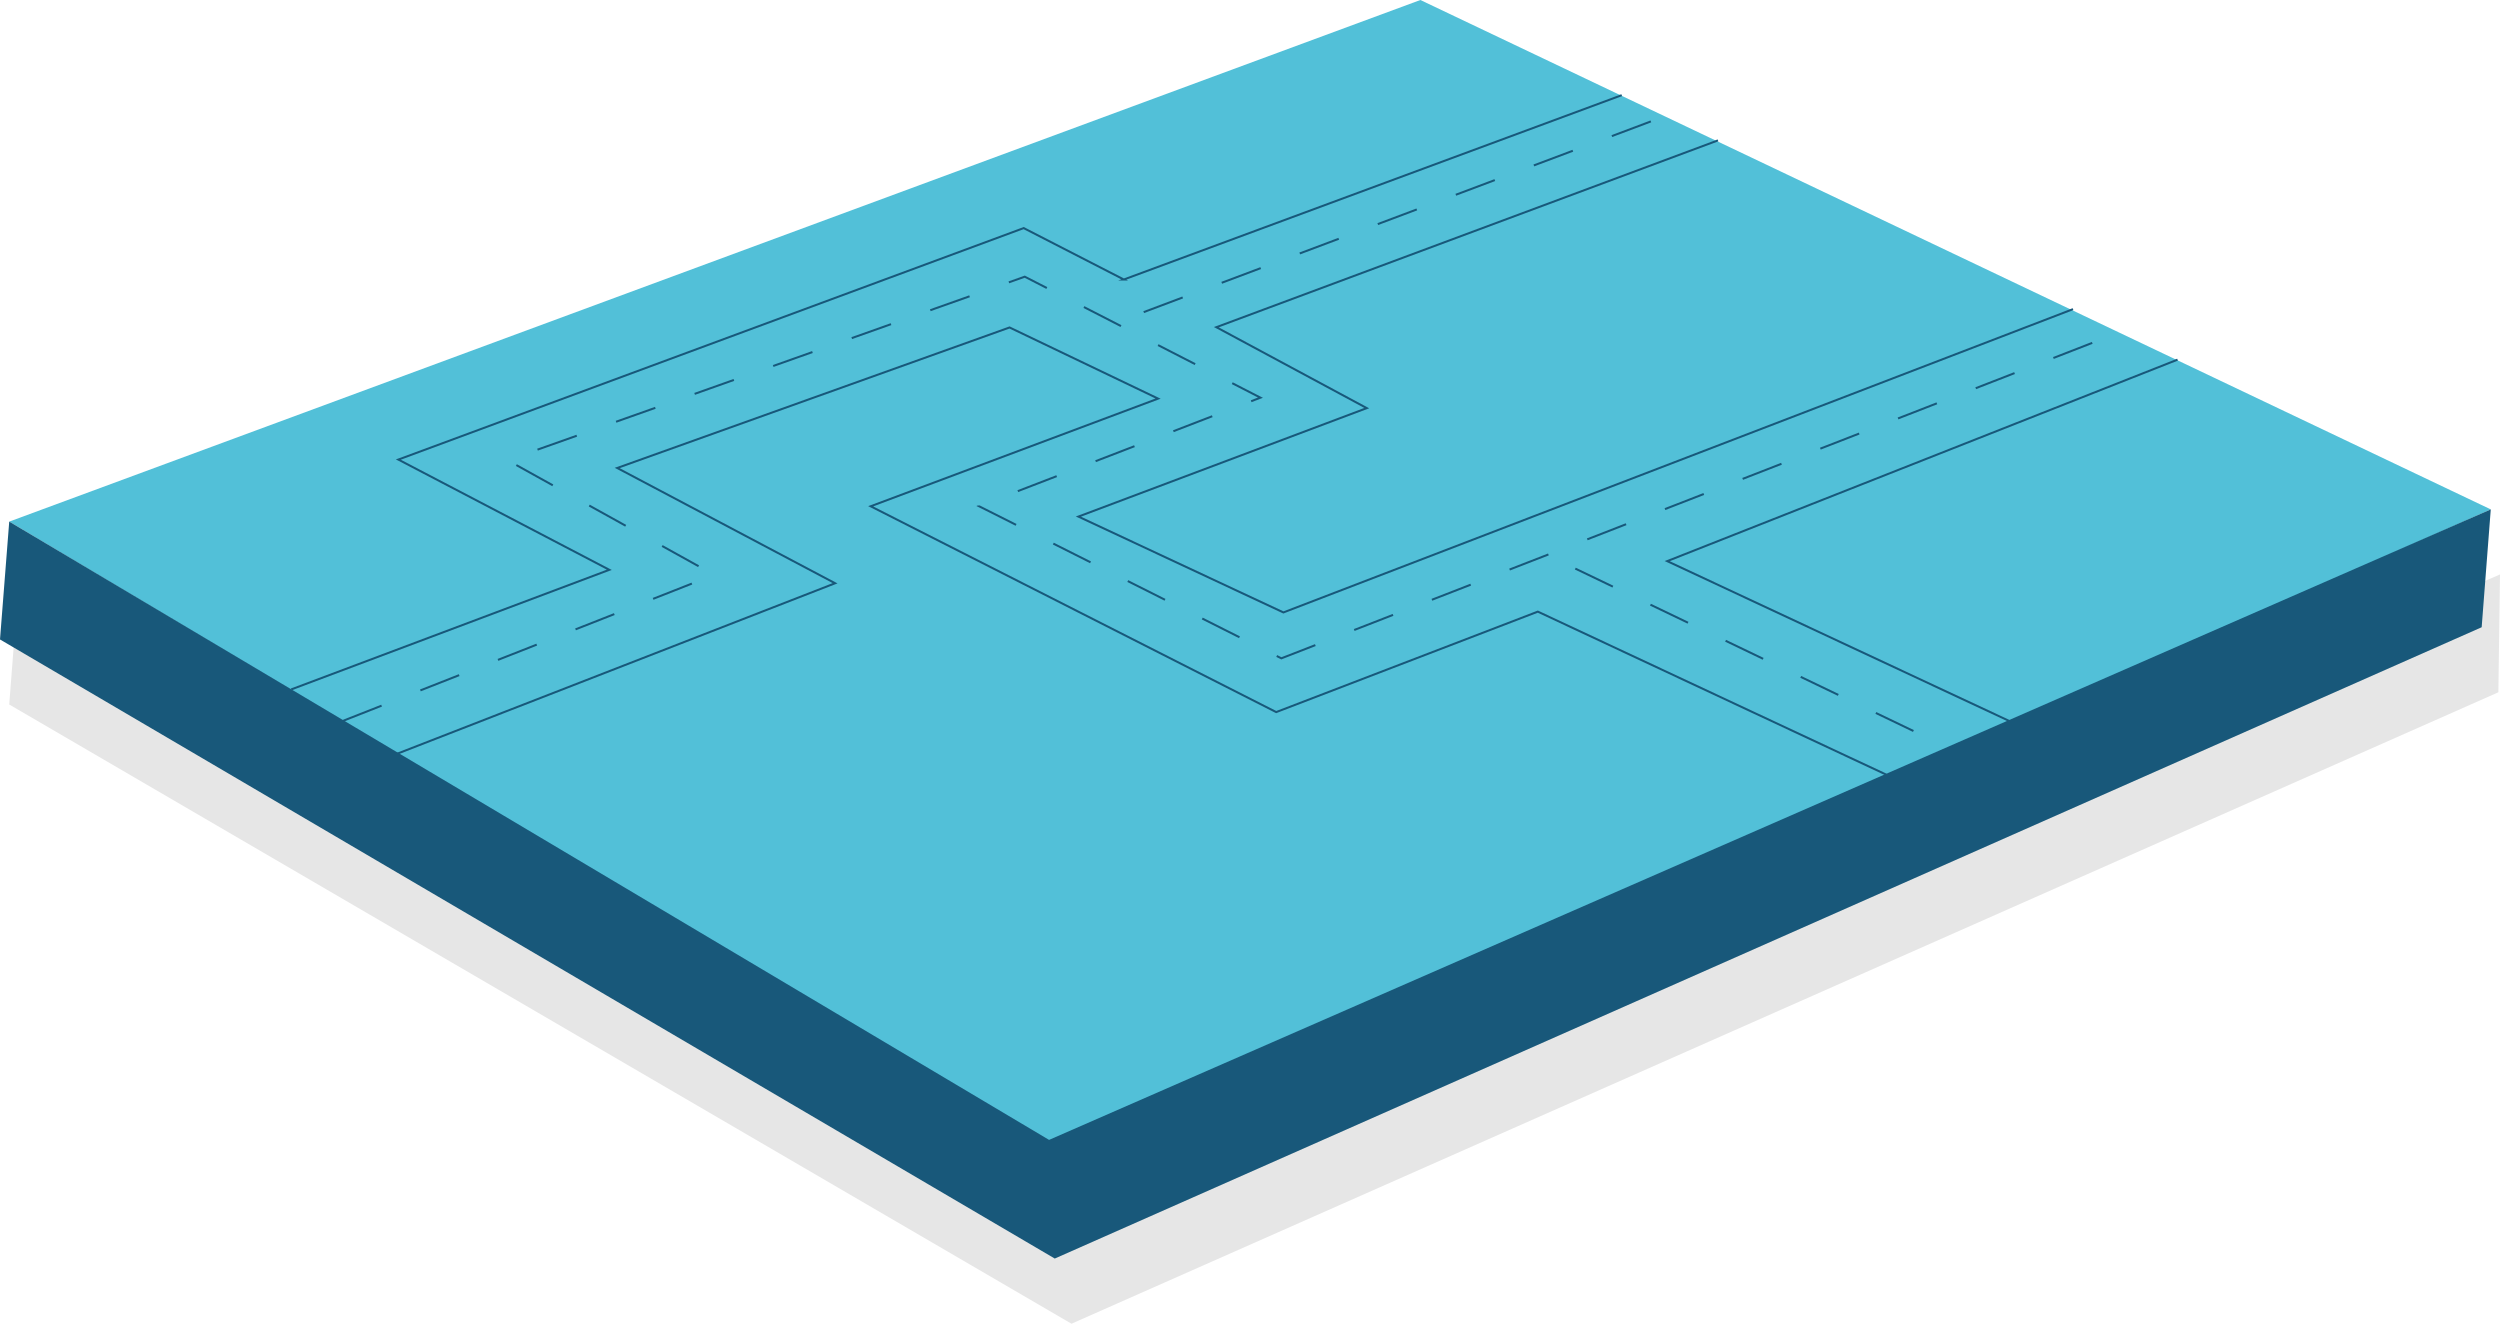 <svg xmlns="http://www.w3.org/2000/svg" viewBox="0 0 184.14 97.5"><defs><style>.cls-1{isolation:isolate;}.cls-2{opacity:0.1;mix-blend-mode:darken;}.cls-3{fill:#52c0d8;}.cls-4{fill:#18587a;}.cls-5,.cls-6{fill:none;stroke:#18587a;stroke-miterlimit:10;stroke-width:0.15px;}.cls-6{stroke-dasharray:3.07;}</style></defs><title>Asset 17</title><g class="cls-1"><g id="Layer_2" data-name="Layer 2"><g id="Layer_1-2" data-name="Layer 1"><polygon class="cls-2" points="1.35 43.21 0.68 51.89 78.92 97.5 184.02 50.99 184.14 42.31 77.94 88.75 1.35 43.21"/><polygon class="cls-3" points="0.68 38.42 77.84 84.55 183.46 37.52 104.62 0 0.68 38.42"/><polygon class="cls-4" points="0.68 38.42 0 47.1 77.69 92.7 182.79 46.2 183.46 37.52 77.27 83.96 0.68 38.42"/><polyline class="cls-5" points="148.39 53.29 122.8 41.33 160.39 26.49"/><polyline class="cls-5" points="28.86 55.67 61.51 42.96 45.46 34.47 74.36 24.12 85.3 29.36 64.13 37.29 94 52.45 113.27 45.05 138.94 57.06"/><polyline class="cls-5" points="21.45 50.78 44.88 41.97 29.34 33.85 75.4 16.8 82.78 20.59 82.77 20.59 119.45 7.01"/><polyline class="cls-5" points="126.54 10.34 89.59 24.1 100.67 30.06 79.43 38.05 94.53 45.11 152.69 22.77"/><polyline class="cls-6" points="25.25 53.1 52.6 42.34 37.39 33.9 75.48 20.38 92.84 29.29 72.1 37.28 94.38 48.49 155.97 24.53"/><line class="cls-6" x1="84.24" y1="22.99" x2="122.64" y2="8.55"/><line class="cls-6" x1="116.03" y1="41.88" x2="143.22" y2="54.94"/></g></g></g></svg>